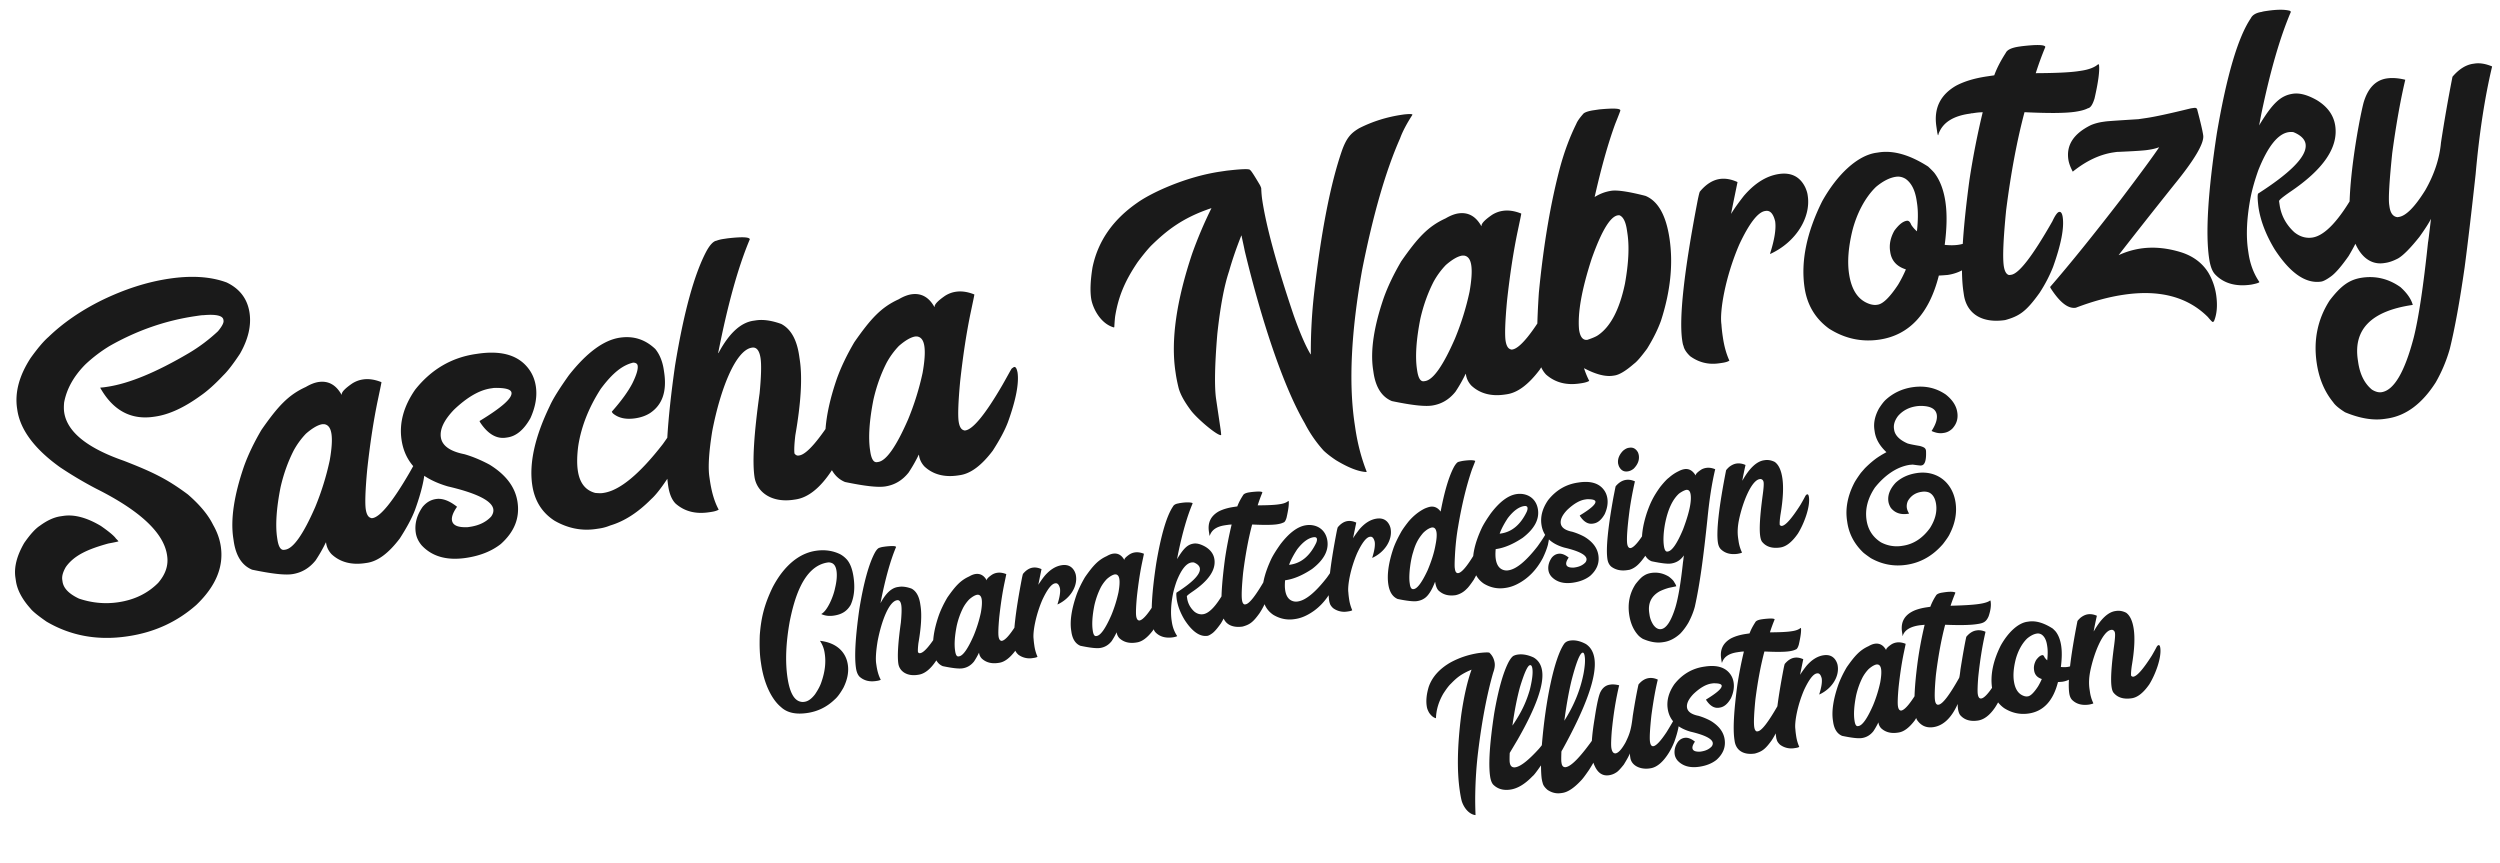 <svg xmlns="http://www.w3.org/2000/svg" xml:space="preserve" viewBox="0 0 370.769 127.939"><path d="M18.802 44.555c-3.292 0-6.723.555-10.361 1.698-3.327 1.075-6.203 2.495-8.63 4.228-.866.555-1.87 1.456-3.084 2.703-2.044 2.322-3.084 4.679-3.084 7.104v.243c0 2.946 1.664 6.065 4.99 9.288a57.554 57.554 0 0 0 4.852 3.95c5.995 4.193 8.976 7.97 8.976 11.298v.104c0 1.42-.624 2.668-1.906 3.777-1.768 1.317-3.847 1.975-6.273 1.975-1.94 0-3.847-.45-5.683-1.386-1.352-.901-2.045-1.837-2.045-2.842v-.277c0-.554.277-1.143.797-1.802 1.49-1.56 3.674-2.149 6.758-2.53 1.005-.034 1.525-.069 1.525-.104a3.555 3.555 0 0 0-.312-.45c-.173-.381-.797-1.11-1.94-2.183-1.872-1.525-3.64-2.288-5.268-2.288h-.45c-.971 0-2.046.312-3.224.936-.693.312-1.594 1.04-2.668 2.183-1.352 1.698-2.045 3.327-2.045 4.887v.52c0 1.35.52 2.806 1.525 4.331.243.45.936 1.213 2.08 2.287 3.222 2.6 7.069 3.916 11.505 3.916h.138c3.95 0 7.52-1.04 10.709-3.118 3.222-2.288 4.851-4.956 4.851-8.04 0-1.075-.208-2.184-.658-3.327-.52-1.629-1.56-3.292-3.05-5.025-2.634-2.634-4.54-3.985-8.698-6.342C3.035 67.601.47 64.794.47 61.883c0-.416.07-.901.208-1.456.659-1.906 1.94-3.604 3.916-5.094a21.533 21.533 0 0 1 3.95-2.183c4.367-1.698 8.768-2.53 13.239-2.53h.173c.52 0 .866 0 1.005.034 1.906.104 2.876.486 2.876 1.11v.138c0 .312-.346.797-1.04 1.42a24.683 24.683 0 0 1-4.712 2.565c-5.199 2.114-9.461 3.189-12.788 3.189h-.242c-.174 0-.416 0-.728-.035 0 .035 0 .035-.035.035 1.386 3.604 3.812 5.406 7.243 5.406h.243c2.044 0 4.4-.693 7-2.045 1.074-.52 2.356-1.351 3.846-2.53.728-.52 1.699-1.455 2.911-2.807 1.525-1.94 2.288-3.881 2.288-5.787 0-2.08-.901-3.743-2.703-4.956-2.218-1.213-4.99-1.802-8.318-1.802zm19.65 18.402c-.555 0-1.213.139-1.976.45-2.772.797-4.54 2.253-7.45 5.337-1.421 1.768-2.53 3.431-3.362 4.99-2.08 4.02-3.119 7.451-3.119 10.258v.485c0 2.218.693 3.743 2.08 4.575 2.737 1.005 4.643 1.525 5.787 1.525 1.42 0 2.668-.52 3.743-1.525a21.97 21.97 0 0 0 1.87-2.391h.036v.104c0 .589.173 1.178.554 1.732 1.074 1.352 2.668 2.045 4.713 2.045h.312c1.629 0 3.396-.97 5.337-2.876 1.213-1.387 2.183-2.669 2.841-3.847 1.664-3.084 2.496-5.475 2.496-7.104-.035-.59-.14-.867-.382-.867-.034 0-.173.07-.38.174-.174.173-.729.935-1.734 2.218-3.118 3.916-5.267 5.856-6.41 5.856h-.035c-.104 0-.174-.034-.278-.104-.311-.173-.485-.624-.485-1.351 0-.867.347-2.807 1.075-5.788 1.005-3.846 2.044-7.208 3.084-10.015.589-1.594.9-2.426.9-2.495-.9-.52-1.767-.797-2.633-.797h-.035c-.52 0-1.074.104-1.628.347-1.213.589-1.802 1.074-1.802 1.42h-.035c-.59-1.56-1.629-2.356-3.084-2.356zM28.99 84.893c0-1.836.52-4.297 1.594-7.312.728-1.871 1.629-3.57 2.738-5.129a11.662 11.662 0 0 1 2.148-2.183c1.075-.693 1.976-1.04 2.634-1.04l.243.035c.589.173.866.693.866 1.594 0 .901-.277 2.183-.832 3.847a40.236 40.236 0 0 1-3.153 6.55c-2.322 3.708-4.09 5.579-5.302 5.579h-.174c-.52 0-.762-.59-.762-1.733zm33.095-22.63c-3.639 0-6.861 1.318-9.634 3.917-2.044 2.183-3.084 4.54-3.084 7.07 0 3.465 1.94 6.064 5.787 7.831 4.124 1.63 6.169 3.085 6.169 4.332 0 .381-.173.728-.485 1.04-.867.693-1.976 1.04-3.327 1.04H57.2c-1.456-.14-2.183-.59-2.183-1.352 0-.52.346-1.144 1.04-1.871-1.006-1.075-1.976-1.595-2.912-1.595-.797 0-1.49.278-2.148.867-1.04 1.109-1.56 2.322-1.56 3.639 0 .693.208 1.351.59 1.975 1.282 1.871 3.36 2.807 6.237 2.807 2.08 0 3.882-.416 5.406-1.282 2.253-1.49 3.362-3.397 3.362-5.788 0-2.252-1.11-4.262-3.292-6.099-1.213-.9-2.392-1.594-3.466-2.08-2.044-.727-3.084-1.732-3.084-2.98 0-1.212.832-2.46 2.53-3.777 2.218-1.56 4.158-2.322 5.856-2.322h.485c1.63.208 2.461.555 2.461 1.075 0 .831-1.767 1.975-5.302 3.465 0 .035.034.173.138.381.867 1.768 2.01 2.634 3.362 2.634h.243c1.316 0 2.564-.762 3.777-2.322 1.005-1.56 1.49-3.084 1.49-4.54 0-.797-.139-1.56-.45-2.287-1.11-2.53-3.57-3.777-7.382-3.777zm21.52.729c-2.39 0-5.163 1.455-8.282 4.4-1.698 1.768-2.876 3.154-3.465 4.09-2.877 4.228-4.297 7.97-4.297 11.228 0 2.357.831 4.263 2.495 5.718 1.802 1.42 3.777 2.114 5.891 2.114h.52c.554 0 1.109-.07 1.663-.208 2.184-.312 4.367-1.317 6.585-2.98.797-.52 1.906-1.594 3.327-3.223.935-1.282 1.698-2.46 2.287-3.604.935-2.183 1.455-3.708 1.49-4.575-.035-.311-.139-.45-.312-.45-.208 0-.45.139-.762.45-.52.763-1.56 1.941-3.12 3.57-4.089 3.916-7.346 5.891-9.772 5.891h-.173c-.243 0-.59-.07-1.04-.173-1.386-.59-2.08-1.802-2.08-3.639 0-1.04.209-2.252.59-3.604.866-2.807 2.391-5.44 4.54-7.901 2.079-2.08 3.708-3.015 5.337-3.154.38.07.589.243.589.555 0 .52-.381 1.351-1.179 2.495-.727 1.005-1.906 2.252-3.604 3.673 0 .07.035.173.139.312.728.797 1.767 1.178 3.154 1.178.831 0 1.594-.138 2.287-.45 1.975-.936 2.945-2.807 2.945-5.649v-.381c0-1.282-.277-2.391-.797-3.258-1.282-1.628-2.91-2.425-4.955-2.425zm17.363-12.234c-.416 0-.763.035-1.075.104-.45 0-1.04.45-1.698 1.317-2.252 3.05-4.643 8.421-7.104 16.15-2.391 8.074-3.604 13.896-3.604 17.43v.035c0 1.213.243 2.114.693 2.738 1.144 1.352 2.703 2.01 4.713 2.01h.347c.52 0 .9-.07 1.143-.173-.45-1.213-.658-2.703-.658-4.47v-.52c0-1.49.485-3.743 1.42-6.689 2.08-5.926 5.164-11.367 7.625-11.367h.034c.659 0 1.005.59 1.005 1.733 0 1.005-.311 2.738-.9 5.129-1.699 5.787-2.565 9.842-2.565 12.164 0 2.218 1.871 4.193 5.233 4.193h.312c1.871 0 3.846-1.144 5.891-3.43 1.04-1.214 1.871-2.392 2.495-3.5 1.56-3.016 2.357-5.338 2.357-6.897-.035-.59-.139-.867-.347-.867-.104 0-.277.07-.45.208l-2.01 2.53c-3.154 3.708-5.302 5.58-6.446 5.58h-.104c-.243 0-.416-.14-.555-.382 0-.485.174-1.386.52-2.668 1.525-4.61 2.287-8.248 2.287-10.916v-.693c0-2.426-.658-4.09-1.94-5.025-1.352-.728-2.565-1.075-3.604-1.075h-.416c-1.906 0-3.847 1.317-5.822 3.986h-.035v-.035c2.426-6.827 4.783-12.164 7.104-15.976 0-.346-1.074-.554-3.257-.624zm26.372 12.199c-.555 0-1.213.139-1.975.45-2.773.797-4.54 2.253-7.451 5.337-1.421 1.768-2.53 3.431-3.362 4.99-2.079 4.02-3.119 7.451-3.119 10.258v.485c0 2.218.694 3.743 2.08 4.575 2.737 1.005 4.643 1.525 5.787 1.525 1.42 0 2.668-.52 3.743-1.525a21.97 21.97 0 0 0 1.871-2.391h.035v.104c0 .589.173 1.178.554 1.732 1.074 1.352 2.669 2.045 4.713 2.045h.312c1.629 0 3.396-.97 5.337-2.876 1.213-1.387 2.183-2.669 2.842-3.847 1.663-3.084 2.495-5.475 2.495-7.104-.035-.59-.139-.867-.381-.867-.035 0-.174.07-.382.174-.173.173-.727.935-1.732 2.218-3.12 3.916-5.268 5.856-6.411 5.856h-.035c-.104 0-.173-.034-.277-.104-.312-.173-.485-.624-.485-1.351 0-.867.346-2.807 1.074-5.788 1.005-3.846 2.044-7.208 3.084-10.015.59-1.594.901-2.426.901-2.495-.9-.52-1.767-.797-2.634-.797h-.034c-.52 0-1.075.104-1.629.347-1.213.589-1.802 1.074-1.802 1.42h-.035c-.589-1.56-1.629-2.356-3.084-2.356zm-9.46 21.936c0-1.836.519-4.297 1.593-7.312.728-1.871 1.63-3.57 2.738-5.129a11.662 11.662 0 0 1 2.149-2.183c1.074-.693 1.975-1.04 2.633-1.04l.243.035c.59.173.866.693.866 1.594 0 .901-.277 2.183-.831 3.847a40.235 40.235 0 0 1-3.154 6.55c-2.322 3.708-4.09 5.579-5.302 5.579h-.173c-.52 0-.763-.59-.763-1.733zm85.32-37.635c-2.288 0-4.471.347-6.55 1.04-1.283.52-2.045 1.074-3.016 2.876-2.39 4.575-4.817 11.402-7.242 20.516a77.743 77.743 0 0 0-1.768 8.733h-.035c-.52-1.248-1.074-3.258-1.628-6.065-1.421-7.866-2.114-13.758-2.114-17.674 0-.485.034-1.04.104-1.698 0-.069-.035-.208-.104-.45-.659-1.629-1.04-2.46-1.144-2.46 0-.209-1.178-.347-3.5-.417h-.901c-5.233 0-10.639 1.63-12.857 2.773-3.985 1.975-6.619 4.817-7.97 8.525-.59 1.871-.867 3.361-.867 4.505 0 1.352.763 3.881 2.703 4.748l.07-.035c.173-.832.311-1.455.45-1.837.797-2.39 1.94-4.54 4.401-7.208.867-.866 1.629-1.56 2.287-2.08 2.53-1.836 5.164-3.43 9.704-4.227a62.995 62.995 0 0 0-3.812 6.238c-3.362 6.619-5.025 12.268-5.025 16.946v.416c0 .589.034 1.247.104 2.01.104 1.04.589 2.287 1.386 3.743.832 1.42 3.257 4.158 3.812 4.158l.035-.035c.034-.45.034-.797.034-1.005v-4.331c0-1.802.52-4.99 1.594-9.565 1.005-3.847 2.01-6.827 3.085-8.941.589-1.317 1.42-2.98 2.564-4.956h.035c.034.763.104 1.525.138 2.322.936 10.431 2.669 20.585 5.06 26.58a18.879 18.879 0 0 0 2.183 4.436c.381.485.901 1.04 1.594 1.664 1.63 1.351 3.015 2.148 4.159 2.39.034 0 .07 0 .104-.034-.485-2.08-.728-4.297-.728-6.619v-.728c0-6.099 1.49-13.55 4.436-22.352 2.807-7.867 5.614-14.035 8.421-18.47.52-.971 1.317-2.045 2.322-3.19v-.034c0-.104-.416-.173-1.248-.208zm6.133 15.699c-.555 0-1.213.139-1.975.45-2.773.797-4.54 2.253-7.451 5.337-1.421 1.768-2.53 3.431-3.362 4.99-2.079 4.02-3.119 7.451-3.119 10.258v.485c0 2.218.694 3.743 2.08 4.575 2.737 1.005 4.643 1.525 5.787 1.525 1.42 0 2.668-.52 3.743-1.525a21.97 21.97 0 0 0 1.871-2.391h.035v.104c0 .589.173 1.178.554 1.732 1.075 1.352 2.669 2.045 4.713 2.045h.312c1.629 0 3.396-.97 5.337-2.876 1.213-1.387 2.183-2.669 2.842-3.847 1.663-3.084 2.495-5.475 2.495-7.104-.035-.59-.139-.867-.381-.867-.035 0-.174.07-.382.174-.173.173-.727.935-1.732 2.218-3.12 3.916-5.268 5.856-6.411 5.856h-.035c-.104 0-.173-.034-.277-.104-.312-.173-.485-.624-.485-1.351 0-.867.346-2.807 1.074-5.788 1.005-3.846 2.045-7.208 3.084-10.015.59-1.594.901-2.426.901-2.495-.9-.52-1.767-.797-2.634-.797h-.034c-.52 0-1.074.104-1.629.347-1.213.589-1.802 1.074-1.802 1.42h-.035c-.589-1.56-1.628-2.356-3.084-2.356zm-9.46 21.936c0-1.836.519-4.297 1.593-7.312.728-1.871 1.63-3.57 2.738-5.129a11.662 11.662 0 0 1 2.149-2.183c1.074-.693 1.975-1.04 2.633-1.04l.243.035c.59.173.866.693.866 1.594 0 .901-.277 2.183-.831 3.847a40.236 40.236 0 0 1-3.154 6.55c-2.322 3.708-4.09 5.579-5.302 5.579h-.173c-.52 0-.763-.59-.763-1.733zm31.57-34.135c-.693 0-1.213.07-1.56.243-.624.52-1.074.97-1.317 1.386-1.178 1.698-2.287 3.674-3.292 5.96-2.114 4.887-4.09 10.882-5.857 17.987-.935 4.331-1.42 7.346-1.42 9.044.034 0 .034 0 .034.035h-.034c0 .347 0 .693.034 1.074 0 .659.208 1.352.659 2.01 1.143 1.352 2.703 2.045 4.747 2.045h.243c.59 0 .97-.07 1.213-.173a12.227 12.227 0 0 1-.485-1.94v-.036c1.56 1.144 2.91 1.733 4.089 1.733h.208c.762 0 1.802-.45 3.154-1.317.415-.208 1.143-.831 2.217-1.906 1.11-1.317 1.976-2.564 2.634-3.777 2.045-4.124 3.05-8.075 3.05-11.887 0-3.5-.867-5.752-2.6-6.792-2.39-1.005-4.02-1.49-4.886-1.49-.866 0-1.732.173-2.599.554 1.594-4.124 3.12-7.554 4.61-10.292.692-1.178 1.039-1.802 1.039-1.837v-.07c-.07-.276-1.109-.45-3.084-.554zm-6.931 31.883c.138-2.53 1.282-5.892 3.396-10.154 2.044-3.847 3.639-5.787 4.782-5.787.07 0 .139 0 .243.034.52.312.762 1.11.762 2.322v.555c0 1.975-.485 4.4-1.455 7.277-1.352 3.673-3.05 5.995-5.06 6.966-.346.173-.9.312-1.663.45-.659 0-1.005-.554-1.005-1.663zm23.911-19.06c-1.074 0-2.148.485-3.188 1.42-.07.07-.242.486-.52 1.248-3.534 10.085-5.302 16.842-5.302 20.204 0 .52.035.797.07.797 0 .45.242 1.04.762 1.698 1.144 1.109 2.495 1.663 4.124 1.663h.45c.52 0 .867-.069 1.075-.173-.312-1.074-.45-2.252-.45-3.535v-.138c0-.797.034-1.387.068-1.802 0-1.976 1.595-6.897 4.367-11.367 1.906-2.876 3.43-4.332 4.505-4.332h.104c.658 0 1.04.59 1.144 1.733 0 1.109-.486 2.668-1.456 4.644.035 0 .035 0 .035.034 4.124-1.213 6.757-4.54 6.757-7.693v-.208c0-.312-.069-.693-.173-1.074-.52-1.698-1.733-2.565-3.57-2.565-1.905 0-3.777.832-5.648 2.46-.832.798-1.594 1.56-2.253 2.357.347-1.005.901-2.495 1.63-4.505v-.035c-.867-.554-1.699-.831-2.53-.831zm23.496-.45c-2.772 0-6.134 2.286-8.94 5.925-2.98 4.263-4.471 8.387-4.471 12.303 0 2.599.901 4.782 2.703 6.55 2.08 1.801 4.47 2.702 7.139 2.702 4.47 0 7.867-2.703 10.12-8.109.311.035.761.07 1.316.104 1.733 0 3.292-.624 4.678-1.837 1.387-1.49 2.08-2.807 2.08-3.95v-.243c0-.242-.104-.346-.278-.346h-.034c-.139 0-.312.138-.555.45-.866 1.144-2.114 1.733-3.673 1.733-.624 0-1.282-.104-1.976-.277h-.034c.693-2.426 1.04-4.54 1.04-6.308 0-1.836-.347-3.326-1.005-4.505-.243-.38-.52-.727-.763-1.04-2.426-2.113-4.713-3.153-6.896-3.153zm-6.584 17.153c0-1.836.485-3.916 1.42-6.238.971-2.321 2.53-4.574 4.437-5.926 1.143-.693 2.183-1.04 3.119-1.04.52 0 .97.174 1.386.52.762.728 1.143 1.872 1.143 3.431v.45c0 1.11-.208 2.461-.623 4.056a4.384 4.384 0 0 1-.694-1.075c-.104-.45-.277-.693-.554-.693-.59 0-1.248.381-2.045 1.178-.727.936-1.074 1.906-1.074 2.911v.139c0 1.282.624 2.253 1.906 2.876v.035a19.193 19.193 0 0 1-1.455 2.045c-1.49 1.663-2.634 2.495-3.431 2.495h-.174c-.242 0-.554-.07-.935-.243-1.629-.797-2.426-2.426-2.426-4.92zm29.872-29.63c-1.109 0-1.802.208-2.079.624-.936 1.075-1.663 2.08-2.183 3.05h-1.075c-1.906 0-3.465.242-4.747.693-2.53 1.005-3.778 2.842-3.778 5.545v.831c0 .104 0 .243.035.486h.07c0-.07.069-.243.242-.486.866-1.316 2.426-1.975 4.713-1.975h.208c.035 0 .104 0 .139-.035.034.035.069.035.104.035h.415c.486 0 .867.035 1.179.07a119.328 119.328 0 0 0-3.431 9.703c-2.183 7.59-3.292 12.96-3.292 16.183v.486c0 2.737 1.906 4.609 5.51 4.609 2.218-.278 3.292-.832 5.614-3.223a21.482 21.482 0 0 0 2.564-3.535c1.664-3.119 2.495-5.475 2.495-7.104 0-.555-.138-.832-.38-.832h-.035c-.243 0-.659.416-1.179 1.213-3.638 4.644-6.03 6.966-7.208 6.966h-.138c-.104 0-.174 0-.243-.035-.347-.173-.52-.658-.52-1.42 0-1.283.52-3.986 1.56-8.145 1.49-5.302 3.084-9.946 4.817-13.966 3.5.694 5.96 1.04 7.45 1.04.797 0 1.456-.07 1.941-.242.381 0 .762-.416 1.178-1.283.936-2.39 1.386-4.02 1.386-4.851-.034-.07-.069-.104-.104-.104-.589.38-1.455.589-2.668.589h-.45c-1.213 0-3.293-.208-6.204-.624h-.034a46.92 46.92 0 0 1 1.975-3.639c0-.346-1.144-.554-3.465-.624zm23.877 12.788c-3.292.312-5.51.45-6.619.45h-1.317c-2.876-.242-4.54-.38-4.92-.38h-.347a7.35 7.35 0 0 0-1.802.207c-2.738.867-4.09 2.391-4.09 4.575 0 .554.14 1.178.382 1.871 2.183-1.282 4.332-1.94 6.41-1.94.382 0 .625 0 .763.034 2.322.243 3.708.347 4.159.347h.346c.45 0 .936-.035 1.49-.139h.035c-.935 1.04-3.188 3.327-6.757 6.827-4.748 4.574-8.837 8.352-12.268 11.297 0 .035.035.174.138.382 1.005 2.148 2.045 3.222 3.154 3.222h.035c2.668-.589 5.094-.866 7.242-.866h.07c5.371 0 9.322 1.698 11.852 5.094.312.52.52.797.589.832h.034a.586.586 0 0 0 .174-.07c.589-.97.9-2.252.9-3.846a9.1 9.1 0 0 0-.658-3.396c-.658-1.525-1.802-2.703-3.43-3.535-2.045-1.005-4.055-1.49-5.961-1.49-1.178 0-2.287.173-3.362.485h-.034c2.426-2.322 5.648-5.371 9.703-9.149 3.535-3.223 5.302-5.44 5.302-6.584v-.07c0-.658-.104-1.905-.312-3.777 0-.242-.138-.38-.45-.38zm13.273-12.649c-.381 0-.658 0-.762.035-.867 0-1.456.242-1.768.693-2.287 2.495-4.782 7.866-7.485 16.149-2.565 8.352-3.847 14.416-3.847 18.194 0 1.143.173 1.975.555 2.495 1.074 1.49 2.772 2.252 5.06 2.252.796-.034 1.212-.104 1.247-.208-.659-1.351-.97-2.841-.97-4.47v-.416c0-2.252.52-4.886 1.559-7.832.416-1.143.97-2.356 1.663-3.673 1.906-3.292 3.674-4.956 5.303-4.956.242 0 .485.035.693.104 1.005.59 1.524 1.282 1.524 2.01 0 1.94-3.292 4.09-7.97 6.203-.173 0-.277.659-.312 2.01 0 2.045.485 4.228 1.455 6.55 1.768 3.847 3.813 5.753 6.134 5.753.312 0 .832-.174 1.56-.555.728-.381 1.733-1.247 3.015-2.599 2.391-2.911 5.648-8.074 5.648-11.644v-.035c0-.554-.138-.866-.45-.935-.173 0-.347.104-.59.346l-2.182 2.911c-3.015 3.916-5.476 5.857-7.347 5.857-.936 0-1.802-.381-2.53-1.178-1.04-1.283-1.56-2.738-1.56-4.298v-.589c.035-.173.624-.52 1.803-1.109 5.371-2.564 8.074-5.475 8.074-8.733 0-1.594-.728-2.98-2.148-4.158-1.248-.97-2.357-1.456-3.362-1.456-1.767 0-3.119.832-5.649 3.916l.555-1.594c2.252-6.134 4.436-10.916 6.55-14.347v-.104l-.104-.104c-.694-.312-1.802-.485-3.362-.485zm29.075 12.233c-1.074 0-2.183.485-3.292 1.456a232.456 232.456 0 0 0-3.119 9.426c-.554 2.287-1.663 4.505-3.327 6.619-1.906 2.252-3.396 3.361-4.47 3.361h-.208c-.624-.173-.936-.727-.936-1.698v-.277c0-.936.52-3.43 1.56-7.52 1.213-4.193 2.391-7.693 3.5-10.466v-.034c-.936-.382-1.837-.59-2.668-.59-1.699 0-3.015 1.04-3.951 3.085-1.213 2.91-4.575 12.926-4.575 17.812 0 3.5 1.456 6.134 4.09 6.134h.242c.59 0 1.248-.139 1.941-.381.797-.312 2.01-1.213 3.604-2.703 1.005-1.04 1.698-1.837 2.08-2.391-.59 2.183-.902 3.326-.936 3.361-1.63 6.342-3.015 10.882-4.159 13.654-2.08 4.886-4.055 7.347-5.926 7.347-.45 0-.9-.208-1.351-.59-.936-1.039-1.421-2.46-1.421-4.296v-.382c0-4.574 3.05-6.861 9.183-6.861h.07c-.104-.901-.59-1.872-1.421-2.877-1.56-1.49-3.396-2.217-5.441-2.217-1.975 0-3.327.797-5.233 2.633-2.183 2.495-3.257 5.476-3.257 8.907 0 2.321.52 4.366 1.559 6.099.243.52.762 1.074 1.525 1.732 2.01 1.213 3.916 1.837 5.683 1.837h.381c2.807 0 5.441-1.42 7.902-4.262a22.068 22.068 0 0 0 2.772-4.575c1.178-2.876 2.495-6.757 3.95-11.644 1.04-3.638 2.253-8.144 3.64-13.446 1.42-5.926 3.014-11.09 4.747-15.421v-.035c-.866-.52-1.698-.797-2.495-.797z" aria-label="Sascha Nabrotzky" style="font-size:70.973px;font-family:&quot;Bring Heart&quot;;-inkscape-font-specification:&quot;Bring Heart, Normal&quot;;text-align:center;text-anchor:middle;fill:#1a1a1a;stroke-width:5.323;stroke-linecap:round;stroke-linejoin:round" transform="rotate(-8.414)"/><path d="M107.751 98.512c-2.024 0-3.963.935-5.784 2.79a15.704 15.704 0 0 0-1.36 1.632c-1.65 2.433-2.365 4.287-2.926 6.754-.29 1.565-.425 2.857-.425 3.878v.374c0 3.147.867 5.512 1.973 6.736.765.97 2.007 1.446 3.742 1.446 1.582 0 3.01-.459 4.32-1.395.46-.289.953-.8 1.515-1.514.765-1.088 1.156-2.194 1.156-3.3 0-1.905-1.19-3.47-3.555-4.1h-.017a4.26 4.26 0 0 1 .425 1.89v.118c0 1.293-.357 2.637-1.088 4.032-.255.527-.664 1.088-1.225 1.7-.595.579-1.157.868-1.684.868h-.12c-.186 0-.373-.05-.594-.153-.851-.408-1.276-1.667-1.276-3.76 0-2.38.51-5.102 1.53-8.147 1.106-3.08 3.148-7.876 6.873-7.876.187 0 .357.05.527.136.392.204.579.63.579 1.276 0 .68-.187 1.514-.579 2.483-.425 1.208-1.616 3.181-2.585 3.521v.017c.493.324 1.088.494 1.803.494 1.293 0 2.058-.425 2.687-1.19.698-1.073 1.038-2.433 1.038-4.066 0-1.14-.187-2.025-.578-2.654a3.714 3.714 0 0 0-.902-.97c-1.003-.68-2.16-1.02-3.47-1.02zm9.951.884a2.41 2.41 0 0 0-.527.051c-.221 0-.51.221-.834.647-1.105 1.497-2.28 4.133-3.487 7.927-1.174 3.963-1.769 6.82-1.769 8.556v.017c0 .595.12 1.037.34 1.344.562.663 1.327.986 2.314.986h.17c.255 0 .442-.034.561-.085-.221-.595-.323-1.327-.323-2.194v-.255c0-.732.238-1.837.697-3.283 1.021-2.91 2.535-5.58 3.743-5.58h.017c.323 0 .493.29.493.85 0 .494-.153 1.345-.442 2.518-.834 2.841-1.259 4.831-1.259 5.971 0 1.089.919 2.058 2.569 2.058h.153c.918 0 1.888-.561 2.891-1.684.51-.595.919-1.174 1.225-1.718.766-1.48 1.157-2.62 1.157-3.385-.017-.29-.068-.425-.17-.425a.412.412 0 0 0-.221.102l-.987 1.242c-1.548 1.82-2.603 2.738-3.164 2.738h-.05c-.12 0-.205-.068-.273-.187 0-.238.085-.68.255-1.31.749-2.262 1.123-4.048 1.123-5.358v-.34c0-1.19-.323-2.007-.953-2.467-.663-.357-1.259-.527-1.769-.527h-.204c-.936 0-1.888.646-2.858 1.956h-.017v-.017c1.191-3.35 2.348-5.97 3.487-7.842 0-.17-.527-.272-1.599-.306zm12.945 5.988c-.272 0-.595.068-.97.221-1.36.391-2.228 1.106-3.657 2.62-.697.867-1.241 1.684-1.65 2.45-1.02 1.972-1.53 3.656-1.53 5.034v.238c0 1.09.34 1.838 1.02 2.246 1.344.493 2.28.748 2.84.748.698 0 1.31-.255 1.838-.748.323-.357.63-.749.918-1.174h.017v.051c0 .29.085.578.273.85.527.664 1.31 1.004 2.313 1.004h.153c.8 0 1.667-.476 2.62-1.412.595-.68 1.071-1.31 1.395-1.888.816-1.514 1.224-2.687 1.224-3.487-.017-.29-.068-.425-.187-.425a1.09 1.09 0 0 0-.187.085c-.085.085-.357.46-.85 1.089-1.531 1.922-2.586 2.874-3.147 2.874h-.017c-.051 0-.085-.017-.136-.05-.154-.086-.239-.307-.239-.664 0-.425.17-1.378.528-2.84.493-1.889 1.003-3.539 1.514-4.917.289-.782.442-1.19.442-1.225-.442-.255-.868-.39-1.293-.39h-.017a1.99 1.99 0 0 0-.8.17c-.595.288-.884.527-.884.697h-.017c-.29-.766-.8-1.157-1.514-1.157zm-4.644 10.768c0-.902.255-2.11.783-3.59.357-.918.8-1.752 1.344-2.517a5.724 5.724 0 0 1 1.054-1.072c.528-.34.97-.51 1.293-.51l.12.017c.288.085.424.34.424.782 0 .443-.136 1.072-.408 1.888a19.75 19.75 0 0 1-1.548 3.215c-1.14 1.82-2.007 2.74-2.602 2.74h-.086c-.255 0-.374-.29-.374-.851zm13.2-10.462c-.527 0-1.054.238-1.565.698-.034.034-.119.238-.255.612-1.735 4.95-2.602 8.267-2.602 9.917 0 .255.017.391.034.391 0 .221.119.51.374.834a2.785 2.785 0 0 0 2.024.816h.221c.255 0 .426-.034.528-.085a6.213 6.213 0 0 1-.221-1.735v-.068c0-.391.017-.68.034-.884 0-.97.782-3.385 2.143-5.58.935-1.412 1.684-2.126 2.211-2.126h.051c.323 0 .51.289.562.85 0 .545-.239 1.31-.715 2.28.017 0 .017 0 .017.017 2.024-.596 3.317-2.229 3.317-3.777v-.102c0-.153-.034-.34-.085-.527-.255-.833-.85-1.259-1.752-1.259-.936 0-1.854.409-2.773 1.208a13.88 13.88 0 0 0-1.105 1.157c.17-.494.442-1.225.8-2.212v-.017c-.426-.272-.834-.408-1.243-.408zm12.078-.306c-.272 0-.595.068-.97.221-1.36.391-2.228 1.106-3.657 2.62-.697.867-1.242 1.684-1.65 2.45-1.02 1.972-1.53 3.656-1.53 5.034v.238c0 1.09.34 1.838 1.02 2.246 1.344.493 2.28.748 2.84.748.698 0 1.31-.255 1.838-.748.323-.357.629-.749.918-1.174h.017v.051c0 .29.085.578.272.85.528.664 1.31 1.004 2.314 1.004h.153c.8 0 1.667-.476 2.62-1.412.595-.68 1.071-1.31 1.394-1.888.817-1.514 1.225-2.687 1.225-3.487-.017-.29-.068-.425-.187-.425a1.09 1.09 0 0 0-.187.085c-.085.085-.357.46-.85 1.089-1.532 1.922-2.586 2.874-3.148 2.874h-.017c-.05 0-.085-.017-.136-.05-.153-.086-.238-.307-.238-.664 0-.425.17-1.378.527-2.84.494-1.889 1.004-3.539 1.514-4.917.29-.782.443-1.19.443-1.225-.443-.255-.868-.39-1.293-.39h-.017a1.99 1.99 0 0 0-.8.17c-.595.288-.884.527-.884.697h-.017c-.29-.766-.8-1.157-1.514-1.157zm-4.644 10.768c0-.902.255-2.11.783-3.59.357-.918.799-1.752 1.343-2.517a5.724 5.724 0 0 1 1.055-1.072c.527-.34.97-.51 1.293-.51l.119.017c.289.085.425.34.425.782 0 .443-.136 1.072-.408 1.888a19.75 19.75 0 0 1-1.548 3.215c-1.14 1.82-2.007 2.74-2.603 2.74h-.085c-.255 0-.374-.29-.374-.851zm15.7-16.739c-.186 0-.322 0-.374.017-.425 0-.714.12-.867.34-1.123 1.225-2.347 3.862-3.674 7.927-1.26 4.1-1.888 7.077-1.888 8.93 0 .562.085.97.272 1.226.527.731 1.36 1.105 2.483 1.105.391-.017.596-.05.613-.102-.324-.663-.477-1.395-.477-2.194v-.204c0-1.106.255-2.399.766-3.845.204-.561.476-1.156.816-1.803.936-1.616 1.803-2.432 2.603-2.432.119 0 .238.017.34.05.493.29.749.63.749.987 0 .953-1.616 2.008-3.913 3.045-.085 0-.136.323-.153.987 0 1.004.238 2.075.714 3.215.868 1.888 1.872 2.824 3.011 2.824.153 0 .409-.085.766-.273.357-.187.85-.612 1.48-1.275 1.173-1.43 2.772-3.964 2.772-5.716v-.017c0-.272-.068-.425-.22-.46-.086 0-.17.052-.29.17l-1.072 1.43c-1.48 1.922-2.687 2.875-3.606 2.875-.459 0-.884-.188-1.242-.579-.51-.63-.765-1.344-.765-2.11v-.288c.017-.085.306-.255.885-.545 2.636-1.258 3.963-2.687 3.963-4.286 0-.783-.357-1.463-1.055-2.041-.612-.477-1.156-.715-1.65-.715-.867 0-1.53.408-2.772 1.922l.272-.782c1.105-3.011 2.177-5.359 3.215-7.043v-.05l-.051-.052c-.34-.153-.885-.238-1.65-.238zm10.292-.068c-.544 0-.884.102-1.02.306-.46.528-.817 1.021-1.072 1.497h-.528c-.935 0-1.7.12-2.33.34-1.242.494-1.854 1.395-1.854 2.722v.408c0 .051 0 .12.017.239h.034c0-.034.034-.12.119-.239.425-.646 1.19-.97 2.313-.97h.102c.017 0 .051 0 .068-.016.017.017.034.017.051.017h.205c.238 0 .425.017.578.034a58.577 58.577 0 0 0-1.684 4.763c-1.072 3.725-1.616 6.362-1.616 7.944v.238c0 1.344.935 2.262 2.705 2.262 1.088-.136 1.616-.408 2.755-1.582.528-.595.936-1.173 1.259-1.735.817-1.53 1.225-2.687 1.225-3.487 0-.272-.068-.408-.187-.408h-.017c-.12 0-.324.204-.579.595-1.786 2.28-2.96 3.42-3.538 3.42h-.068c-.05 0-.085 0-.119-.018-.17-.085-.255-.323-.255-.697 0-.63.255-1.956.765-3.998.732-2.602 1.514-4.882 2.365-6.855 1.718.34 2.926.51 3.657.51.391 0 .715-.034.953-.119.187 0 .374-.204.578-.629.46-1.174.68-1.973.68-2.381-.017-.034-.034-.051-.05-.051-.29.187-.715.289-1.31.289h-.221c-.596 0-1.616-.102-3.045-.306h-.017c.289-.596.612-1.191.97-1.787 0-.17-.562-.272-1.702-.306zm7.57 6.056c-1.242 0-2.637.748-4.185 2.262-.68.715-1.208 1.327-1.582 1.854-1.412 2.11-2.126 3.964-2.126 5.546v.102c0 1.055.374 1.94 1.14 2.654.884.731 1.888 1.105 3.01 1.105h.154c.56 0 1.173-.102 1.803-.323 1.65-.561 3.079-1.65 4.252-3.249.426-.63.783-1.242 1.038-1.837.34-.936.51-1.514.51-1.735-.017-.153-.068-.238-.153-.238-.102 0-.221.068-.374.22-.221.341-.732.92-1.531 1.753-2.007 1.922-3.606 2.892-4.797 2.892h-.068c-.187 0-.374-.034-.578-.12-.647-.271-.97-.884-.97-1.82 0-.408.068-.884.204-1.445h.102c1.225 0 2.586-.358 4.1-1.072 1.905-1.055 2.858-2.33 2.858-3.81 0-1.77-1.31-2.739-2.807-2.739zm-3.3 5.375c.323-.595.816-1.276 1.497-2.041.97-.936 1.854-1.412 2.67-1.412h.017l.17.017c.17.051.256.153.256.272v.068c0 .136-.068.324-.205.545-1.19 1.752-2.602 2.62-4.252 2.62h-.153l-.034-.018zm9.492-5.086c-.528 0-1.055.238-1.565.698-.034.034-.12.238-.256.612-1.735 4.95-2.602 8.267-2.602 9.917 0 .255.017.391.034.391 0 .221.119.51.374.834a2.785 2.785 0 0 0 2.024.816h.221c.256 0 .426-.034.528-.085a6.213 6.213 0 0 1-.221-1.735v-.068c0-.391.017-.68.034-.884 0-.97.782-3.385 2.143-5.58.936-1.412 1.684-2.126 2.211-2.126h.051c.324 0 .51.289.562.85 0 .545-.238 1.31-.715 2.28.017 0 .017 0 .017.017 2.024-.596 3.317-2.229 3.317-3.777v-.102c0-.153-.034-.34-.085-.527-.255-.833-.85-1.259-1.752-1.259-.935 0-1.854.409-2.773 1.208-.408.391-.782.766-1.105 1.157.17-.494.442-1.225.8-2.212v-.017c-.426-.272-.834-.408-1.243-.408zm18.337-6.328c-.255 0-.51.017-.766.051-.153 0-.408.187-.731.579-.936 1.224-1.94 3.334-2.977 6.328-.323-.63-.8-.936-1.395-.936-.22 0-.493.05-.85.136-.953.306-1.854.834-2.705 1.582-.697.663-1.14 1.14-1.36 1.446-.613.8-1.106 1.53-1.464 2.228-.986 1.956-1.48 3.64-1.48 5.07 0 1.156.358 1.939 1.055 2.364 1.344.493 2.28.731 2.773.731.408 0 .782-.068 1.105-.22.63-.256 1.293-1.004 1.974-2.212h.017v.017c0 .731.153 1.225.459 1.497.544.595 1.293.884 2.262.884a3.175 3.175 0 0 0 1.77-.697c.22-.136.629-.527 1.207-1.157.323-.408.63-.833.919-1.276.884-1.582 1.327-2.806 1.327-3.64v-.034c-.017-.29-.068-.425-.154-.425-.153 0-.289.119-.442.357-1.87 2.467-3.13 3.691-3.76 3.691-.271 0-.407-.22-.407-.663v-.17c0-.221.085-.766.255-1.616.306-1.548.68-3.011 1.14-4.389 1.037-3.198 2.143-5.903 3.283-8.097.425-.731.646-1.123.646-1.14v-.017c-.238-.17-.8-.255-1.701-.272zm-10.564 16.756c0-1.242.68-3.47 1.174-4.44.46-1.02.936-1.786 1.905-2.62.494-.357.953-.561 1.361-.595.391 0 .595.272.595.816 0 .426-.136 1.021-.408 1.786-.357 1.09-.935 2.297-1.735 3.607-1.072 1.616-1.871 2.432-2.415 2.432h-.051c-.29 0-.426-.272-.426-.8zM211.77 105.4c-1.242 0-2.636.748-4.184 2.262-.68.715-1.208 1.327-1.582 1.854-1.412 2.11-2.127 3.964-2.127 5.546v.102c0 1.055.375 1.94 1.14 2.654.885.731 1.888 1.105 3.01 1.105h.154c.561 0 1.174-.102 1.803-.323 1.65-.561 3.079-1.65 4.253-3.249.425-.63.782-1.242 1.037-1.837.34-.936.51-1.514.51-1.735-.016-.153-.067-.238-.152-.238-.102 0-.222.068-.375.22-.22.341-.731.92-1.53 1.753-2.008 1.922-3.607 2.892-4.798 2.892h-.068c-.187 0-.374-.034-.578-.12-.646-.271-.97-.884-.97-1.82 0-.408.069-.884.205-1.445h.102c1.224 0 2.585-.358 4.1-1.072 1.904-1.055 2.857-2.33 2.857-3.81 0-1.77-1.31-2.739-2.807-2.739zm-3.3 5.375c.323-.595.817-1.276 1.497-2.041.97-.936 1.854-1.412 2.67-1.412h.018l.17.017c.17.051.255.153.255.272v.068c0 .136-.068.324-.204.545-1.19 1.752-2.603 2.62-4.253 2.62h-.153l-.034-.018zm12.537-5.732c-1.786 0-3.368.646-4.729 1.922-1.004 1.072-1.514 2.228-1.514 3.47 0 1.701.953 2.977 2.84 3.844 2.025.8 3.029 1.514 3.029 2.127 0 .187-.085.357-.238.51-.426.34-.97.51-1.633.51h-.154c-.714-.068-1.071-.289-1.071-.663 0-.255.17-.561.51-.919-.493-.527-.97-.782-1.429-.782-.391 0-.731.136-1.054.425-.51.545-.766 1.14-.766 1.786 0 .34.102.664.29.97.629.918 1.65 1.378 3.061 1.378 1.02 0 1.905-.204 2.654-.63 1.105-.731 1.65-1.667 1.65-2.84 0-1.106-.545-2.093-1.616-2.994a9.358 9.358 0 0 0-1.701-1.02c-1.004-.358-1.514-.851-1.514-1.464 0-.595.408-1.208 1.242-1.854 1.088-.765 2.04-1.14 2.874-1.14h.239c.799.102 1.207.273 1.207.528 0 .408-.867.97-2.602 1.7a.61.61 0 0 0 .068.188c.425.867.986 1.293 1.65 1.293h.119c.646 0 1.259-.375 1.854-1.14.493-.766.731-1.514.731-2.228 0-.392-.068-.766-.22-1.123-.545-1.242-1.753-1.854-3.624-1.854zm8.199-3.998c-.238 0-.527.102-.868.306-.663.51-1.003 1.106-1.003 1.787.017.153.034.306.068.425.204.612.595.918 1.157.918h.05c.273 0 .579-.085.902-.272.698-.527 1.038-1.14 1.038-1.837 0-.119-.017-.29-.068-.476-.221-.562-.596-.85-1.123-.85zm-1.072 4.644c-.561 0-1.122.238-1.65.715-.085.187-.255.697-.544 1.496-1.497 4.423-2.245 7.417-2.245 8.982v.017c0 .493.136.902.408 1.208.561.561 1.31.85 2.228.85h.357c.953-.136 1.684-.697 2.688-1.769 1.072-1.31 2.314-3.589 2.314-5.018 0-.29-.068-.425-.188-.425-.119 0-.289.153-.51.476-1.82 2.382-3.045 3.572-3.674 3.572l-.12-.034c-.186-.085-.271-.323-.271-.697.017-.749.374-2.365 1.071-4.831a53.027 53.027 0 0 1 1.412-4.117v-.017c-.425-.272-.85-.408-1.276-.408zm8.812-.306c-.255 0-.545.05-.885.17a6.156 6.156 0 0 0-1.582.749c-.306.153-.8.544-1.463 1.156-1.275 1.31-1.837 2.195-2.517 3.487-.936 1.872-1.395 3.488-1.395 4.865v.068c0 1.14.34 1.923 1.038 2.314 1.343.493 2.262.748 2.79.748.816 0 1.496-.306 2.058-.918-.154.561-.239.884-.273.97-.765 2.96-1.463 5.12-2.109 6.497-.918 1.905-1.769 2.858-2.551 2.858-.426 0-.783-.272-1.055-.8a3.681 3.681 0 0 1-.34-1.496v-.324c0-1.462.663-2.45 2.007-2.96a7.895 7.895 0 0 1 1.412-.306l1.122-.068c0-.136-.068-.34-.187-.595-.068-.255-.306-.595-.714-1.004-.732-.595-1.548-.901-2.45-.901-.459 0-.85.085-1.19.255-.324.12-.783.476-1.378 1.038-1.072 1.207-1.6 2.67-1.6 4.354 0 1.26.29 2.33.868 3.198.136.204.34.426.613.647.986.612 1.922.918 2.79.918h.22c.834 0 1.702-.289 2.57-.867.492-.374.969-.85 1.428-1.412.544-.732.987-1.48 1.31-2.228 1.242-3.25 2.313-6.992 3.76-12.622.697-2.79 1.428-5.154 2.21-7.094v-.017c-.425-.255-.85-.39-1.275-.39h-.017c-.221 0-.442.033-.698.118-.629.29-.97.528-1.003.749h-.017c-.323-.766-.817-1.157-1.497-1.157zm-4.678 10.836c0-.85.204-1.923.63-3.198.765-2.178 1.7-3.487 2.721-4.168.425-.221.8-.357 1.123-.391.374 0 .561.255.561.782 0 1.072-.63 2.722-1.871 4.95-1.174 1.94-2.075 2.91-2.705 2.91h-.068c-.255 0-.391-.29-.391-.885zm12.435-10.53c-.375 0-.766.12-1.174.357-.34.239-.51.392-.51.443-1.838 5.188-2.756 8.658-2.756 10.376 0 .493.119.868.34 1.123.527.646 1.31.97 2.33.97.409-.018.63-.052.647-.103a5.738 5.738 0 0 1-.255-1.752v-.408c0-.834.17-1.718.51-2.654.936-2.568 2.705-5.562 3.93-5.562.05 0 .119 0 .187.017.22.102.323.272.323.527v.017c0 .29-.136.902-.408 1.837-.834 2.892-1.26 4.882-1.26 5.988 0 .323.035.578.12.8.476.867 1.344 1.292 2.585 1.292.902 0 1.855-.561 2.892-1.667 1.106-1.31 2.399-3.64 2.399-5.12 0-.29-.068-.425-.187-.425-.085 0-.17.05-.29.17-.22.306-.527.714-.935 1.225-1.548 1.786-2.603 2.687-3.164 2.687-.12 0-.221-.068-.306-.187 0-.255.102-.731.306-1.429.731-2.228 1.089-4.014 1.089-5.375 0-1.208-.256-2.058-.766-2.552-.46-.323-.936-.476-1.429-.476h-.102c-1.106 0-2.313.834-3.606 2.5h-.017v-.016c.221-.664.493-1.395.8-2.195-.426-.272-.868-.408-1.293-.408z" aria-label="Charakterdesign" style="font-size:34.837px;font-family:&quot;Bring Heart&quot;;-inkscape-font-specification:&quot;Bring Heart, Normal&quot;;text-align:center;text-anchor:middle;fill:#1a1a1a;stroke-width:2.613;stroke-linecap:round;stroke-linejoin:round" transform="rotate(-8.414)"/><path d="M202.807 127.9c-1.514 0-2.977.255-4.372.765-1.77.698-3.01 1.735-3.725 3.096-.477 1.02-.715 1.94-.715 2.773v.119c0 .255.068.561.204.919.239.493.528.816.868.952h.034v-.068c.221-1.174.748-2.296 1.582-3.351.578-.663 1.02-1.089 1.344-1.31 1.003-.765 1.684-1.19 3.334-1.616-.85 1.582-1.684 3.709-2.484 6.38-1.242 4.405-1.87 8.13-1.87 11.158 0 .612.016 1.14.067 1.565.221 1.225.902 2.092 1.667 2.313h.034l.017-.017c.12-1.105.255-2.126.408-3.044.358-2.16.817-4.27 1.378-6.294 1.208-4.372 2.5-8.08 3.879-11.125.289-.528.442-1.004.442-1.412 0-.595-.17-1.123-.51-1.565 0-.12-.528-.204-1.582-.238zm13.66.153c-.392 0-.698.102-.936.323-1.719 1.786-3.947 7.757-5.495 14.408 0 .017-.17.17-.493.46-1.803 1.48-3.096 2.21-3.862 2.21h-.068a.683.683 0 0 1-.255-.05c-.272-.102-.408-.358-.408-.783 0-.221.068-.68.204-1.395l1.48-1.82c3.368-4.286 5.052-7.45 5.052-9.509 0-.935-.323-1.667-.986-2.177-.766-.493-1.514-.749-2.246-.749-.187 0-.357.017-.544.068-.255.051-.561.324-.953.834-1.037 1.446-2.109 3.844-3.215 7.195-1.31 4.27-1.973 7.332-1.973 9.186 0 .63.12 1.089.34 1.344.545.68 1.327 1.02 2.348 1.02 1.088 0 2.262-.493 3.538-1.48.187-.084.68-.56 1.48-1.411-.12.85-.187 1.53-.187 2.041.017.357.034.544.05.544 0 .34.188.732.562 1.157.561.51 1.19.766 1.922.766h.204c.8 0 1.786-.46 2.943-1.378.29-.204.766-.68 1.463-1.43.8-.918 1.412-1.751 1.837-2.517.8-1.48 1.191-2.602 1.191-3.385-.017-.238-.068-.357-.153-.357-.034 0-.085.034-.17.085-.323.476-.715.97-1.174 1.463-2.398 2.535-4.031 3.81-4.882 3.81-.357 0-.544-.238-.544-.697v-.153c0-.187.068-.647.204-1.378 0-.12.068-.255.204-.391 4.457-5.835 6.685-10.07 6.685-12.673 0-.987-.306-1.77-.935-2.33-.749-.562-1.497-.851-2.229-.851zm-2.603 11.635c.663-2.313 1.31-4.219 1.922-5.732 1.088-2.57 1.837-3.862 2.245-3.862.017 0 .034 0 .034.017.102 0 .17.153.187.46v.17c0 .544-.17 1.343-.527 2.398-.936 2.67-2.348 4.797-3.862 6.549zm-7.723-.408c.63-2.144 1.276-3.964 1.939-5.478.953-2.007 1.599-3.01 1.94-3.01h.033c.17 0 .255.187.255.56 0 .698-.289 1.719-.85 3.08-.698 1.497-1.548 2.943-3.317 4.848zm21.025-4.015c-.562 0-1.106.238-1.633.715-.46 1.19-.953 2.67-1.514 4.457-.528 1.973-.85 2.62-1.667 3.793-.698.901-1.259 1.36-1.684 1.36a.574.574 0 0 1-.204-.067c-.188-.12-.29-.409-.29-.85 0-.375.137-1.158.409-2.365.612-2.467 1.31-4.678 2.092-6.617v-.017c-.476-.187-.885-.29-1.242-.29h-.102c-.595 0-1.106.273-1.514.834-.323.425-.816 1.684-1.463 3.81-.8 2.467-1.19 4.321-1.19 5.563v.034c0 .544.05.986.17 1.344.323 1.122.952 1.684 1.905 1.684.391 0 .765-.085 1.089-.239.255-.085.697-.425 1.31-1.003.527-.63.918-1.123 1.139-1.514a3.316 3.316 0 0 0-.034.527v.12c0 1.241 1.276 1.99 2.586 1.99h.136c.97 0 2.007-.647 3.079-1.923a10.6 10.6 0 0 0 1.02-1.48c.783-1.48 1.174-2.585 1.174-3.317v-.119c0-.493-.272-.408-.46-.204-.39.545-.952 1.242-1.65 2.075-1.071 1.191-1.82 1.787-2.245 1.787-.272 0-.408-.239-.408-.715 0-.561.255-1.82.765-3.793.63-2.195 1.208-3.896 1.719-5.137v-.034c-.426-.273-.851-.409-1.293-.409zm8.369-.476c-1.786 0-3.368.646-4.729 1.922-1.004 1.072-1.514 2.229-1.514 3.47 0 1.701.953 2.977 2.84 3.845 2.025.8 3.029 1.514 3.029 2.126 0 .187-.085.357-.238.51-.426.34-.97.51-1.633.51h-.154c-.714-.067-1.071-.289-1.071-.663 0-.255.17-.561.51-.918-.493-.528-.97-.783-1.429-.783-.391 0-.731.136-1.054.425-.51.545-.766 1.14-.766 1.787 0 .34.102.663.29.97.629.918 1.65 1.377 3.061 1.377 1.02 0 1.905-.204 2.654-.63 1.105-.73 1.65-1.666 1.65-2.84 0-1.106-.545-2.092-1.616-2.994a9.357 9.357 0 0 0-1.701-1.02c-1.004-.358-1.514-.851-1.514-1.463 0-.596.408-1.208 1.242-1.855 1.088-.765 2.04-1.14 2.874-1.14h.239c.799.103 1.207.273 1.207.528 0 .408-.867.97-2.602 1.701a.61.61 0 0 0 .068.187c.425.868.986 1.293 1.65 1.293h.119c.646 0 1.259-.374 1.854-1.14.493-.765.731-1.514.731-2.228 0-.391-.068-.766-.22-1.123-.545-1.242-1.753-1.854-3.624-1.854zm9.492-5.698c-.545 0-.885.102-1.02.306-.46.527-.817 1.02-1.073 1.497h-.527c-.935 0-1.7.119-2.33.34-1.242.493-1.854 1.395-1.854 2.722v.408c0 .05 0 .119.017.238h.034c0-.034.034-.12.119-.238.425-.647 1.19-.97 2.313-.97h.102c.017 0 .051 0 .068-.017.017.017.034.017.051.017h.204c.238 0 .425.017.579.034a58.568 58.568 0 0 0-1.684 4.763c-1.072 3.725-1.616 6.362-1.616 7.944v.238c0 1.344.935 2.263 2.704 2.263 1.089-.137 1.616-.409 2.756-1.582.527-.596.936-1.174 1.259-1.735.816-1.531 1.224-2.688 1.224-3.488 0-.272-.068-.408-.187-.408h-.017c-.119 0-.323.204-.578.595-1.786 2.28-2.96 3.42-3.538 3.42h-.068c-.051 0-.085 0-.12-.017-.17-.085-.254-.324-.254-.698 0-.63.255-1.956.765-3.997.731-2.603 1.514-4.882 2.365-6.856 1.718.34 2.925.51 3.657.51.391 0 .714-.033.952-.118.187 0 .375-.204.579-.63.459-1.173.68-1.973.68-2.381-.017-.034-.034-.051-.05-.051-.29.187-.715.289-1.31.289h-.222c-.595 0-1.616-.102-3.045-.306h-.017c.29-.596.613-1.19.97-1.786 0-.17-.561-.272-1.701-.306zm3.98 6.344c-.527 0-1.054.239-1.565.698-.034.034-.119.238-.255.612-1.735 4.95-2.603 8.267-2.603 9.917 0 .256.017.392.034.392 0 .22.12.51.375.833a2.785 2.785 0 0 0 2.024.817h.221c.255 0 .425-.034.527-.085a6.212 6.212 0 0 1-.22-1.736v-.068c0-.39.016-.68.033-.884 0-.97.783-3.385 2.144-5.58.935-1.411 1.684-2.126 2.211-2.126h.051c.323 0 .51.29.561.85 0 .545-.238 1.31-.714 2.28.017 0 .017 0 .017.017 2.024-.595 3.317-2.228 3.317-3.776v-.102c0-.153-.034-.34-.085-.528-.255-.833-.85-1.258-1.752-1.258-.936 0-1.854.408-2.773 1.207-.408.392-.782.766-1.106 1.157.17-.493.443-1.225.8-2.211v-.017c-.425-.272-.834-.409-1.242-.409zm12.078-.306c-.272 0-.596.068-.97.221-1.36.392-2.228 1.106-3.657 2.62-.698.868-1.242 1.684-1.65 2.45-1.02 1.973-1.531 3.657-1.531 5.035v.238c0 1.088.34 1.837 1.02 2.245 1.344.493 2.28.749 2.841.749.698 0 1.31-.256 1.837-.749.324-.357.63-.748.919-1.174h.017v.051c0 .29.085.579.272.85.527.664 1.31 1.005 2.314 1.005h.153c.8 0 1.667-.477 2.62-1.412.595-.68 1.07-1.31 1.394-1.888.817-1.514 1.225-2.688 1.225-3.488-.017-.289-.068-.425-.187-.425-.017 0-.085.034-.187.085-.085.085-.358.46-.85 1.089-1.532 1.922-2.587 2.875-3.148 2.875h-.017c-.05 0-.085-.017-.136-.051-.153-.085-.238-.307-.238-.664 0-.425.17-1.378.527-2.84.494-1.889 1.004-3.539 1.514-4.917.29-.782.442-1.19.442-1.224-.442-.255-.867-.392-1.292-.392h-.017a1.99 1.99 0 0 0-.8.17c-.595.29-.884.528-.884.698h-.017c-.29-.765-.8-1.157-1.514-1.157zm-4.644 10.768c0-.902.255-2.11.782-3.59.358-.918.8-1.751 1.344-2.517a5.724 5.724 0 0 1 1.055-1.072c.527-.34.97-.51 1.293-.51l.119.017c.289.085.425.34.425.783 0 .442-.136 1.071-.408 1.888a19.75 19.75 0 0 1-1.548 3.215c-1.14 1.82-2.008 2.738-2.603 2.738h-.085c-.255 0-.374-.289-.374-.85zm15.666-16.806c-.527 0-.867.102-1.02.323-.408.459-.766.97-1.055 1.497h-.595c-.562 0-1.106.05-1.616.153-1.65.374-2.484 1.344-2.484 2.909v.612h.034s.017-.051.051-.136c.409-.698 1.276-1.055 2.586-1.055.119 0 .374.017.8.034a57.523 57.523 0 0 0-1.804 5.205c-1.003 3.505-1.497 6.005-1.497 7.519v.255c0 .29.034.545.102.783.46.97 1.208 1.446 2.263 1.446 1.48 0 2.84-.953 4.048-2.841h.017v.017c-.068.357-.136 1.225.153 1.684.51.765 1.327 1.14 2.45 1.14.918 0 1.854-.51 2.807-1.548 1.207-1.344 2.534-3.692 2.534-5.257 0-.22-.05-.357-.17-.408-.153 0-.34.17-.544.51-1.82 2.365-3.028 3.539-3.64 3.539-.29 0-.426-.239-.426-.732 0-.34.136-1.157.426-2.432.612-2.399 1.292-4.576 2.058-6.515v-.017c-.408-.256-.817-.392-1.242-.392h-.068c-.544 0-1.089.239-1.616.715-.391 1.02-.902 2.568-1.565 4.66-.187.732-.323 1.123-.374 1.208-1.803 2.33-2.994 3.488-3.59 3.488h-.067a.246.246 0 0 1-.12-.034c-.17-.085-.255-.324-.255-.68 0-.562.221-1.804.68-3.692.766-2.773 1.583-5.154 2.45-7.179 2.093.392 3.623.596 4.61.596h.153c.902 0 1.327-.136 1.803-.902.409-.8.613-1.497.613-2.092v-.085c0-.034-.017-.068-.034-.102h-.017c-.324.187-.902.272-1.701.272-.902 0-2.297-.119-4.219-.357.29-.596.63-1.19.987-1.803-.017-.017-.017-.034-.017-.051-.29-.17-.834-.255-1.633-.255zm11.806 6.123c-1.361 0-3.011 1.123-4.389 2.91-1.463 2.091-2.194 4.116-2.194 6.038 0 1.276.442 2.347 1.327 3.215 1.02.884 2.194 1.327 3.504 1.327 2.194 0 3.861-1.327 4.967-3.98.153.016.374.033.646.05.85 0 1.616-.306 2.297-.901.68-.732 1.02-1.378 1.02-1.94v-.119c0-.119-.05-.17-.136-.17h-.017c-.068 0-.153.068-.272.221-.425.562-1.038.85-1.803.85-.306 0-.63-.05-.97-.135h-.017c.34-1.19.51-2.229.51-3.096 0-.902-.17-1.633-.493-2.211-.119-.188-.255-.358-.374-.51-1.19-1.038-2.313-1.549-3.385-1.549zm-3.232 8.42c0-.901.238-1.922.697-3.061.476-1.14 1.242-2.246 2.178-2.91.56-.34 1.071-.51 1.53-.51.256 0 .477.085.68.256.375.357.562.918.562 1.684v.22c0 .545-.102 1.209-.306 1.991a2.152 2.152 0 0 1-.34-.527c-.051-.221-.136-.34-.272-.34-.29 0-.613.187-1.004.578-.357.46-.527.935-.527 1.429v.068c0 .63.306 1.105.935 1.412v.017a9.424 9.424 0 0 1-.714 1.003c-.732.817-1.293 1.225-1.684 1.225h-.085a1.14 1.14 0 0 1-.46-.12c-.799-.39-1.19-1.19-1.19-2.415zm12.298-8.199c-.374 0-.765.12-1.173.358-.34.238-.51.39-.51.442-1.838 5.188-2.756 8.658-2.756 10.376 0 .494.119.868.34 1.123.527.646 1.31.97 2.33.97.409-.017.63-.051.647-.102a5.737 5.737 0 0 1-.255-1.753v-.408c0-.833.17-1.718.51-2.653.935-2.569 2.704-5.563 3.93-5.563.05 0 .118 0 .186.017.222.102.324.272.324.527v.017c0 .29-.137.902-.409 1.838-.833 2.891-1.258 4.882-1.258 5.987 0 .324.034.579.119.8.476.867 1.343 1.293 2.585 1.293.902 0 1.854-.562 2.892-1.667 1.106-1.31 2.398-3.64 2.398-5.12 0-.29-.068-.426-.187-.426-.085 0-.17.051-.289.17a31.38 31.38 0 0 1-.935 1.225c-1.548 1.786-2.603 2.688-3.164 2.688-.12 0-.221-.068-.307-.187 0-.256.103-.732.307-1.43.731-2.228 1.088-4.014 1.088-5.375 0-1.207-.255-2.058-.765-2.551-.46-.323-.936-.477-1.429-.477h-.102c-1.106 0-2.314.834-3.606 2.501h-.017v-.017c.22-.663.493-1.395.8-2.194-.426-.272-.868-.409-1.294-.409z" aria-label="Illustration" style="font-size:34.837px;font-family:&quot;Bring Heart&quot;;-inkscape-font-specification:&quot;Bring Heart, Normal&quot;;text-align:center;text-anchor:middle;fill:#1a1a1a;stroke-width:2.613;stroke-linecap:round;stroke-linejoin:round" transform="rotate(-8.414)"/><path d="M272.187 98.312c-1.548 0-2.96.426-4.202 1.26-.323.22-.714.595-1.174 1.122-.765 1.003-1.14 2.007-1.14 3.045v.289c0 1.089.426 2.177 1.277 3.249-.494.187-.817.306-.936.374-.731.29-1.599.8-2.569 1.514l-.697.595c-.595.613-1.02 1.09-1.242 1.412-1.208 1.718-1.82 3.487-1.82 5.274v.272c0 1.684.527 3.232 1.582 4.644.12.187.493.561 1.089 1.122 1.514 1.174 3.198 1.752 5.086 1.752 2.126 0 4.065-.748 5.817-2.262.647-.63 1.055-1.072 1.225-1.36 1.004-1.413 1.514-2.91 1.514-4.458 0-2.942-1.99-5.154-5.035-5.154-1.276 0-2.398.323-3.334.97-.97.782-1.463 1.65-1.463 2.602 0 .29.068.613.221.97.494.834 1.276 1.242 2.382 1.242h.136l.034-.017c-.136-.323-.204-.613-.204-.868 0-.34.102-.68.306-1.003.561-.698 1.293-1.038 2.194-1.038h.051c.391 0 .732.085 1.038.255.527.357.782.987.782 1.854 0 1.174-.476 2.297-1.412 3.385-1.31 1.344-2.772 2.008-4.354 2.008h-.153a4.952 4.952 0 0 1-3.011-.987c-1.072-.936-1.616-2.126-1.616-3.572 0-1.65.646-3.164 1.922-4.576 1.548-1.446 3.521-2.586 5.63-2.586.17.017.324.017.443.034.697.205 1.088.307 1.156.307h.103c.51 0 .833-.68.97-2.025v-.085a.588.588 0 0 0-.086-.306c-.085-.153-.323-.306-.714-.476-.834-.272-1.412-.476-1.735-.63-1.123-.697-1.684-1.48-1.684-2.313v-.119c0-.63.289-1.242.884-1.82.8-.68 1.77-1.02 2.892-1.02a5.5 5.5 0 0 1 .544.033c1.514.204 2.263.766 2.263 1.684 0 .647-.375 1.395-1.106 2.229l.017.034c.561.357 1.089.527 1.582.527h.17c.442 0 .868-.136 1.293-.425.731-.579 1.105-1.327 1.105-2.263v-.05c0-.987-.442-1.94-1.31-2.858-1.292-1.191-2.857-1.787-4.711-1.787z" aria-label="&amp;" style="font-size:34.837px;font-family:&quot;Bring Heart&quot;;-inkscape-font-specification:&quot;Bring Heart, Normal&quot;;text-align:center;text-anchor:middle;fill:#1a1a1a;stroke-width:2.613;stroke-linecap:round;stroke-linejoin:round" transform="rotate(-8.414)"/></svg>